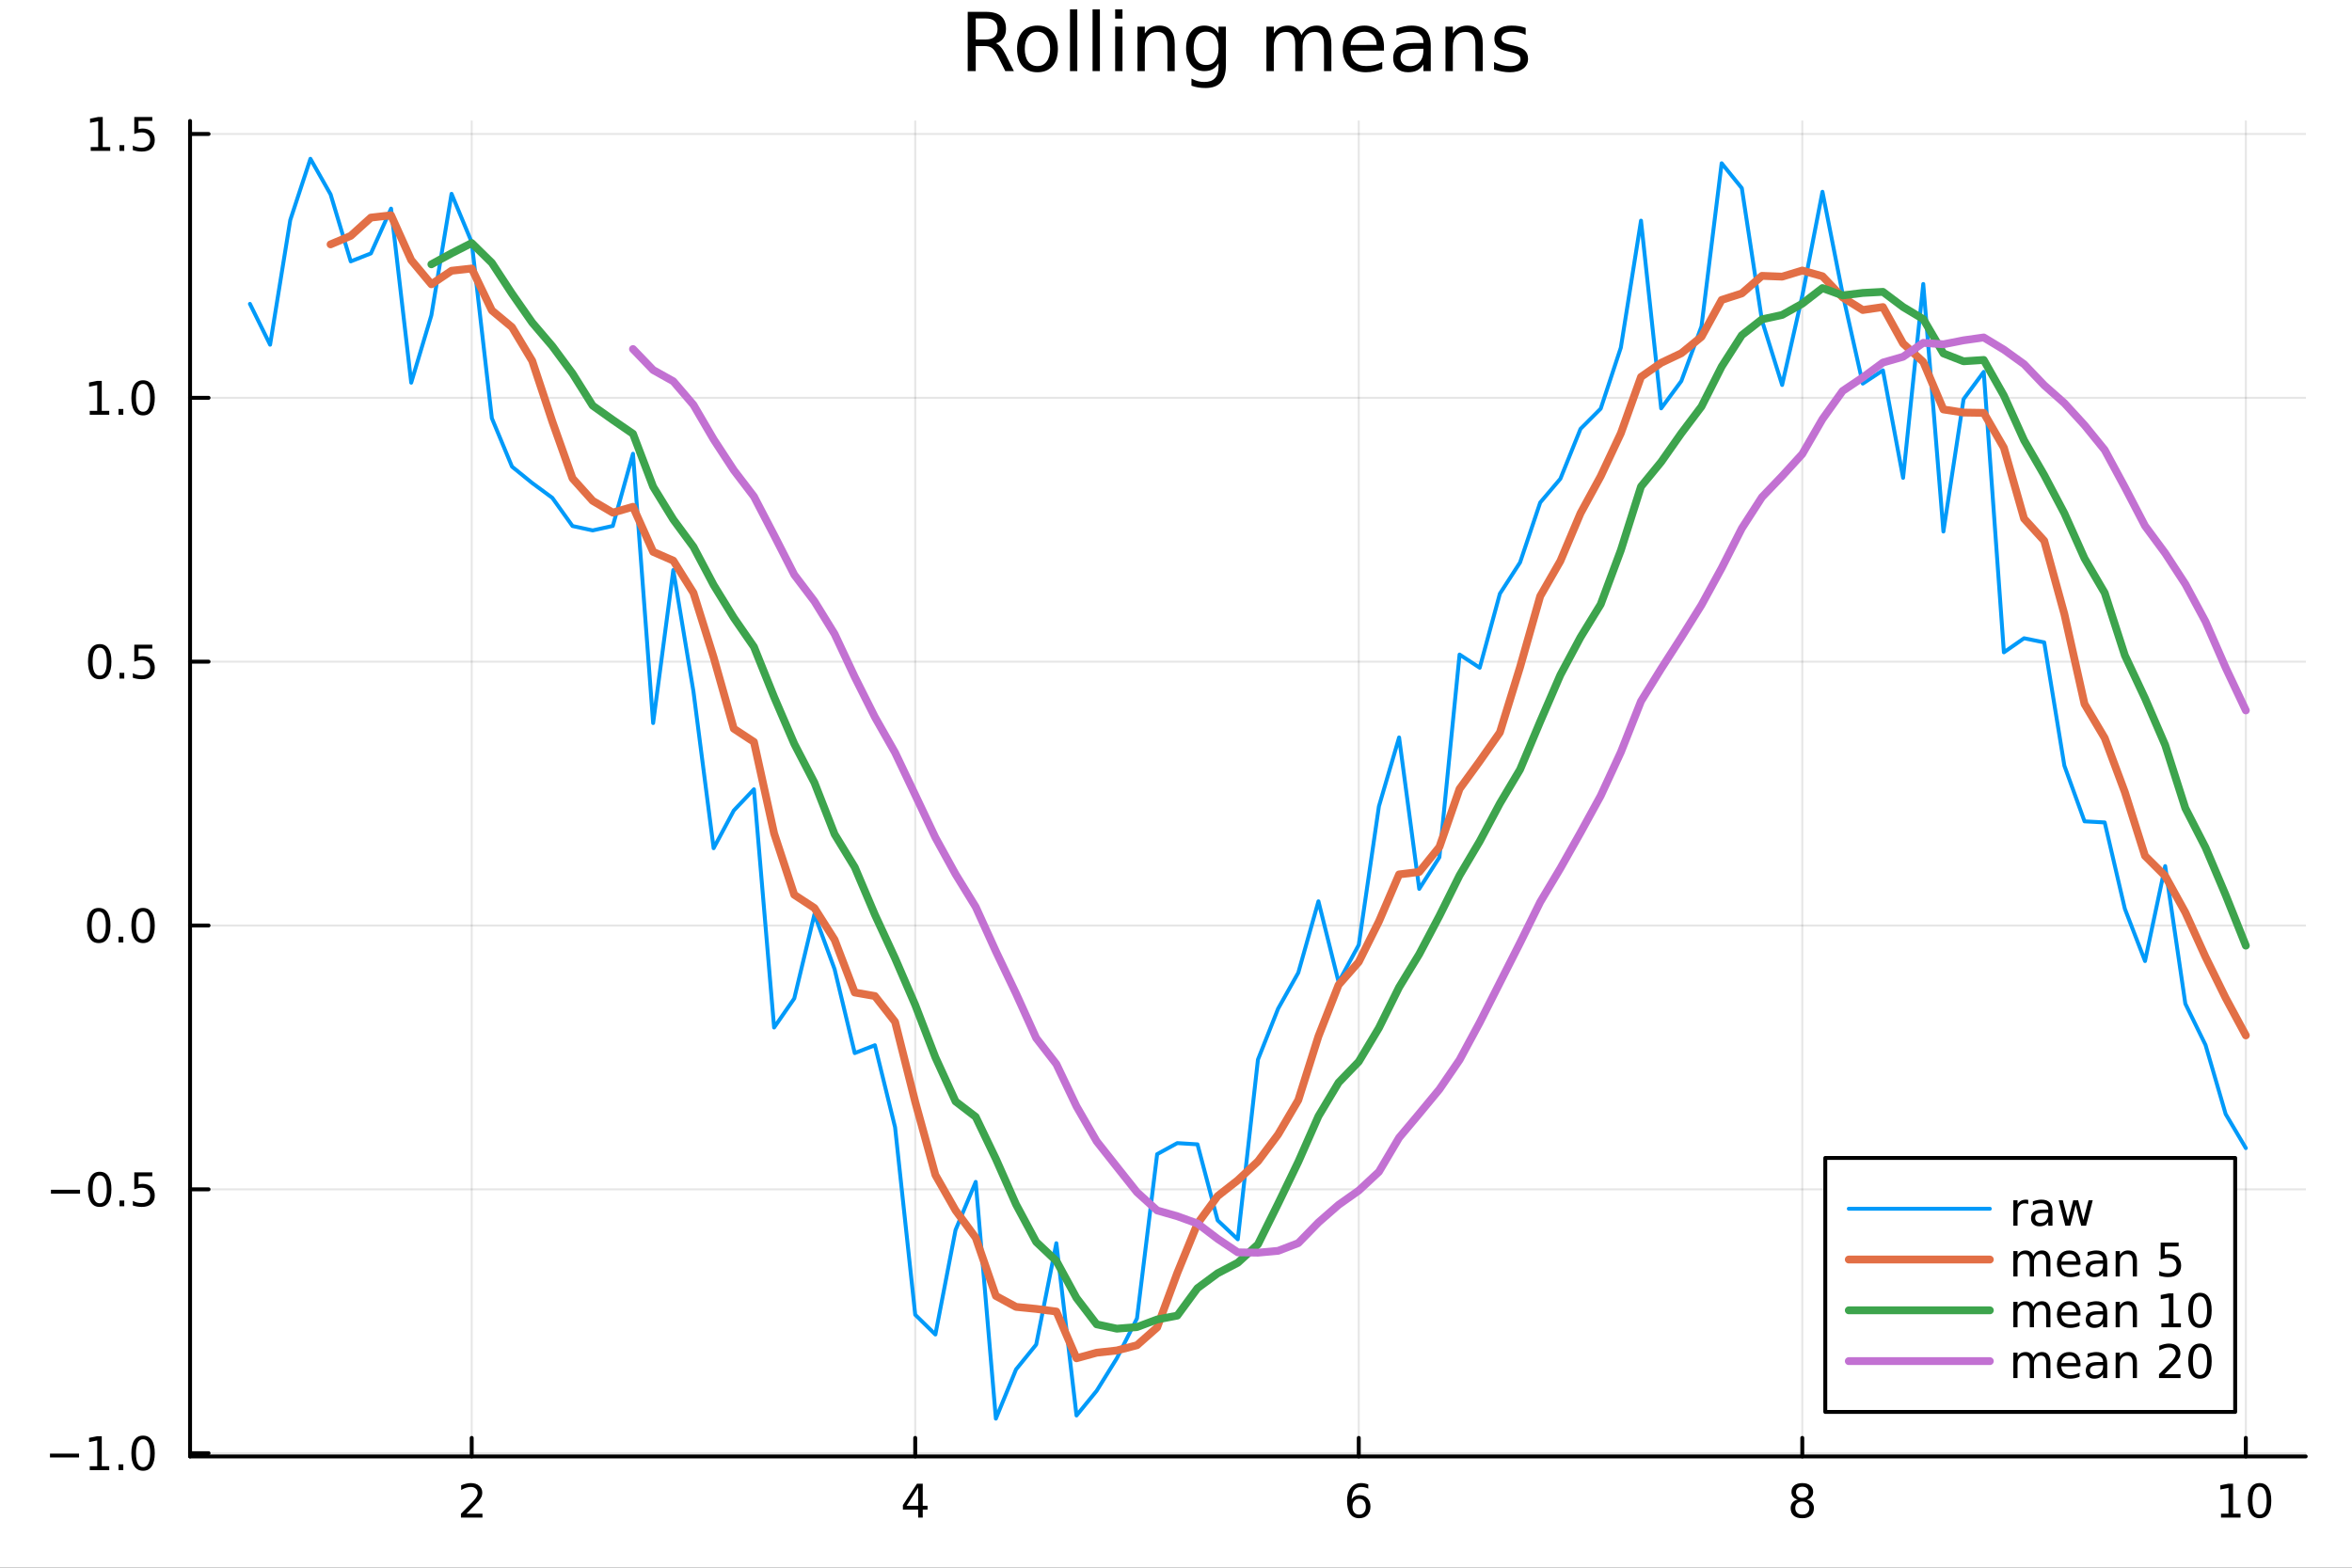 <?xml version="1.0" encoding="utf-8"?>
<svg xmlns="http://www.w3.org/2000/svg" xmlns:xlink="http://www.w3.org/1999/xlink" width="600" height="400" viewBox="0 0 2400 1600">
<rect x="0" y="0" width="2400" height="1600" fill="#333333" stroke="none"/>
<defs>
  <clipPath id="clip760">
    <rect x="0" y="0" width="2400" height="1600"/>
  </clipPath>
</defs>
<path clip-path="url(#clip760)" d="M0 1600 L2400 1600 L2400 0 L0 0  Z" fill="#ffffff" fill-rule="evenodd" fill-opacity="1"/>
<defs>
  <clipPath id="clip761">
    <rect x="480" y="0" width="1681" height="1600"/>
  </clipPath>
</defs>
<path clip-path="url(#clip760)" d="M193.936 1486.45 L2352.76 1486.45 L2352.76 123.472 L193.936 123.472  Z" fill="#ffffff" fill-rule="evenodd" fill-opacity="1"/>
<defs>
  <clipPath id="clip762">
    <rect x="193" y="123" width="2160" height="1364"/>
  </clipPath>
</defs>
<polyline clip-path="url(#clip762)" style="stroke:#000000; stroke-linecap:round; stroke-linejoin:round; stroke-width:2; stroke-opacity:0.1; fill:none" points="481.326,1486.45 481.326,123.472 "/>
<polyline clip-path="url(#clip762)" style="stroke:#000000; stroke-linecap:round; stroke-linejoin:round; stroke-width:2; stroke-opacity:0.1; fill:none" points="933.909,1486.45 933.909,123.472 "/>
<polyline clip-path="url(#clip762)" style="stroke:#000000; stroke-linecap:round; stroke-linejoin:round; stroke-width:2; stroke-opacity:0.1; fill:none" points="1386.49,1486.45 1386.49,123.472 "/>
<polyline clip-path="url(#clip762)" style="stroke:#000000; stroke-linecap:round; stroke-linejoin:round; stroke-width:2; stroke-opacity:0.1; fill:none" points="1839.07,1486.45 1839.07,123.472 "/>
<polyline clip-path="url(#clip762)" style="stroke:#000000; stroke-linecap:round; stroke-linejoin:round; stroke-width:2; stroke-opacity:0.1; fill:none" points="2291.66,1486.45 2291.66,123.472 "/>
<polyline clip-path="url(#clip760)" style="stroke:#000000; stroke-linecap:round; stroke-linejoin:round; stroke-width:4; stroke-opacity:1; fill:none" points="193.936,1486.45 2352.76,1486.45 "/>
<polyline clip-path="url(#clip760)" style="stroke:#000000; stroke-linecap:round; stroke-linejoin:round; stroke-width:4; stroke-opacity:1; fill:none" points="481.326,1486.45 481.326,1467.55 "/>
<polyline clip-path="url(#clip760)" style="stroke:#000000; stroke-linecap:round; stroke-linejoin:round; stroke-width:4; stroke-opacity:1; fill:none" points="933.909,1486.45 933.909,1467.55 "/>
<polyline clip-path="url(#clip760)" style="stroke:#000000; stroke-linecap:round; stroke-linejoin:round; stroke-width:4; stroke-opacity:1; fill:none" points="1386.49,1486.45 1386.49,1467.55 "/>
<polyline clip-path="url(#clip760)" style="stroke:#000000; stroke-linecap:round; stroke-linejoin:round; stroke-width:4; stroke-opacity:1; fill:none" points="1839.07,1486.45 1839.07,1467.55 "/>
<polyline clip-path="url(#clip760)" style="stroke:#000000; stroke-linecap:round; stroke-linejoin:round; stroke-width:4; stroke-opacity:1; fill:none" points="2291.66,1486.45 2291.66,1467.55 "/>
<path clip-path="url(#clip760)" d="M475.979 1544.91 L492.298 1544.91 L492.298 1548.85 L470.354 1548.85 L470.354 1544.91 Q473.016 1542.16 477.599 1537.53 Q482.206 1532.88 483.386 1531.53 Q485.632 1529.01 486.511 1527.27 Q487.414 1525.51 487.414 1523.82 Q487.414 1521.07 485.47 1519.33 Q483.548 1517.6 480.446 1517.6 Q478.247 1517.6 475.794 1518.36 Q473.363 1519.13 470.585 1520.68 L470.585 1515.95 Q473.409 1514.82 475.863 1514.24 Q478.317 1513.66 480.354 1513.66 Q485.724 1513.66 488.919 1516.35 Q492.113 1519.03 492.113 1523.52 Q492.113 1525.65 491.303 1527.57 Q490.516 1529.47 488.409 1532.07 Q487.831 1532.74 484.729 1535.95 Q481.627 1539.15 475.979 1544.91 Z" fill="#000000" fill-rule="nonzero" fill-opacity="1" /><path clip-path="url(#clip760)" d="M936.918 1518.36 L925.113 1536.81 L936.918 1536.81 L936.918 1518.36 M935.691 1514.29 L941.571 1514.29 L941.571 1536.81 L946.501 1536.81 L946.501 1540.7 L941.571 1540.7 L941.571 1548.85 L936.918 1548.85 L936.918 1540.7 L921.316 1540.7 L921.316 1536.19 L935.691 1514.29 Z" fill="#000000" fill-rule="nonzero" fill-opacity="1" /><path clip-path="url(#clip760)" d="M1386.9 1529.7 Q1383.75 1529.7 1381.9 1531.86 Q1380.07 1534.01 1380.07 1537.76 Q1380.07 1541.49 1381.9 1543.66 Q1383.75 1545.82 1386.9 1545.82 Q1390.04 1545.82 1391.87 1543.66 Q1393.73 1541.49 1393.73 1537.76 Q1393.73 1534.01 1391.87 1531.86 Q1390.04 1529.7 1386.9 1529.7 M1396.18 1515.05 L1396.18 1519.31 Q1394.42 1518.48 1392.61 1518.04 Q1390.83 1517.6 1389.07 1517.6 Q1384.44 1517.6 1381.99 1520.72 Q1379.56 1523.85 1379.21 1530.17 Q1380.58 1528.15 1382.64 1527.09 Q1384.7 1526 1387.17 1526 Q1392.38 1526 1395.39 1529.17 Q1398.42 1532.32 1398.42 1537.76 Q1398.42 1543.08 1395.28 1546.3 Q1392.13 1549.52 1386.9 1549.52 Q1380.9 1549.52 1377.73 1544.94 Q1374.56 1540.33 1374.56 1531.6 Q1374.56 1523.41 1378.45 1518.55 Q1382.34 1513.66 1388.89 1513.66 Q1390.65 1513.66 1392.43 1514.01 Q1394.23 1514.36 1396.18 1515.05 Z" fill="#000000" fill-rule="nonzero" fill-opacity="1" /><path clip-path="url(#clip760)" d="M1839.07 1532.44 Q1835.74 1532.44 1833.82 1534.22 Q1831.92 1536 1831.92 1539.13 Q1831.92 1542.25 1833.82 1544.03 Q1835.74 1545.82 1839.07 1545.82 Q1842.41 1545.82 1844.33 1544.03 Q1846.25 1542.23 1846.25 1539.13 Q1846.25 1536 1844.33 1534.22 Q1842.43 1532.44 1839.07 1532.44 M1834.4 1530.45 Q1831.39 1529.7 1829.7 1527.64 Q1828.03 1525.58 1828.03 1522.62 Q1828.03 1518.48 1830.97 1516.07 Q1833.94 1513.66 1839.07 1513.66 Q1844.24 1513.66 1847.18 1516.07 Q1850.12 1518.48 1850.12 1522.62 Q1850.12 1525.58 1848.43 1527.64 Q1846.76 1529.7 1843.77 1530.45 Q1847.15 1531.23 1849.03 1533.52 Q1850.93 1535.82 1850.93 1539.13 Q1850.93 1544.15 1847.85 1546.83 Q1844.79 1549.52 1839.07 1549.52 Q1833.36 1549.52 1830.28 1546.83 Q1827.22 1544.15 1827.22 1539.13 Q1827.22 1535.82 1829.12 1533.52 Q1831.02 1531.23 1834.4 1530.45 M1832.69 1523.06 Q1832.69 1525.75 1834.35 1527.25 Q1836.04 1528.76 1839.07 1528.76 Q1842.08 1528.76 1843.77 1527.25 Q1845.49 1525.75 1845.49 1523.06 Q1845.49 1520.38 1843.77 1518.87 Q1842.08 1517.37 1839.07 1517.37 Q1836.04 1517.37 1834.35 1518.87 Q1832.69 1520.38 1832.69 1523.06 Z" fill="#000000" fill-rule="nonzero" fill-opacity="1" /><path clip-path="url(#clip760)" d="M2266.34 1544.91 L2273.98 1544.91 L2273.98 1518.55 L2265.67 1520.21 L2265.67 1515.95 L2273.94 1514.29 L2278.61 1514.29 L2278.61 1544.91 L2286.25 1544.91 L2286.25 1548.85 L2266.34 1548.85 L2266.34 1544.91 Z" fill="#000000" fill-rule="nonzero" fill-opacity="1" /><path clip-path="url(#clip760)" d="M2305.7 1517.37 Q2302.09 1517.37 2300.26 1520.93 Q2298.45 1524.47 2298.45 1531.6 Q2298.45 1538.71 2300.26 1542.27 Q2302.09 1545.82 2305.7 1545.82 Q2309.33 1545.82 2311.14 1542.27 Q2312.96 1538.71 2312.96 1531.6 Q2312.96 1524.47 2311.14 1520.93 Q2309.33 1517.37 2305.7 1517.37 M2305.7 1513.66 Q2311.51 1513.66 2314.56 1518.27 Q2317.64 1522.85 2317.64 1531.6 Q2317.64 1540.33 2314.56 1544.94 Q2311.51 1549.52 2305.7 1549.52 Q2299.89 1549.52 2296.81 1544.94 Q2293.75 1540.33 2293.75 1531.6 Q2293.75 1522.85 2296.81 1518.27 Q2299.89 1513.66 2305.7 1513.66 Z" fill="#000000" fill-rule="nonzero" fill-opacity="1" /><polyline clip-path="url(#clip762)" style="stroke:#000000; stroke-linecap:round; stroke-linejoin:round; stroke-width:2; stroke-opacity:0.1; fill:none" points="193.936,1483.13 2352.76,1483.13 "/>
<polyline clip-path="url(#clip762)" style="stroke:#000000; stroke-linecap:round; stroke-linejoin:round; stroke-width:2; stroke-opacity:0.1; fill:none" points="193.936,1213.85 2352.76,1213.85 "/>
<polyline clip-path="url(#clip762)" style="stroke:#000000; stroke-linecap:round; stroke-linejoin:round; stroke-width:2; stroke-opacity:0.1; fill:none" points="193.936,944.569 2352.76,944.569 "/>
<polyline clip-path="url(#clip762)" style="stroke:#000000; stroke-linecap:round; stroke-linejoin:round; stroke-width:2; stroke-opacity:0.1; fill:none" points="193.936,675.29 2352.76,675.29 "/>
<polyline clip-path="url(#clip762)" style="stroke:#000000; stroke-linecap:round; stroke-linejoin:round; stroke-width:2; stroke-opacity:0.1; fill:none" points="193.936,406.011 2352.76,406.011 "/>
<polyline clip-path="url(#clip762)" style="stroke:#000000; stroke-linecap:round; stroke-linejoin:round; stroke-width:2; stroke-opacity:0.1; fill:none" points="193.936,136.733 2352.76,136.733 "/>
<polyline clip-path="url(#clip760)" style="stroke:#000000; stroke-linecap:round; stroke-linejoin:round; stroke-width:4; stroke-opacity:1; fill:none" points="193.936,1486.45 193.936,123.472 "/>
<polyline clip-path="url(#clip760)" style="stroke:#000000; stroke-linecap:round; stroke-linejoin:round; stroke-width:4; stroke-opacity:1; fill:none" points="193.936,1483.13 212.834,1483.13 "/>
<polyline clip-path="url(#clip760)" style="stroke:#000000; stroke-linecap:round; stroke-linejoin:round; stroke-width:4; stroke-opacity:1; fill:none" points="193.936,1213.85 212.834,1213.85 "/>
<polyline clip-path="url(#clip760)" style="stroke:#000000; stroke-linecap:round; stroke-linejoin:round; stroke-width:4; stroke-opacity:1; fill:none" points="193.936,944.569 212.834,944.569 "/>
<polyline clip-path="url(#clip760)" style="stroke:#000000; stroke-linecap:round; stroke-linejoin:round; stroke-width:4; stroke-opacity:1; fill:none" points="193.936,675.29 212.834,675.29 "/>
<polyline clip-path="url(#clip760)" style="stroke:#000000; stroke-linecap:round; stroke-linejoin:round; stroke-width:4; stroke-opacity:1; fill:none" points="193.936,406.011 212.834,406.011 "/>
<polyline clip-path="url(#clip760)" style="stroke:#000000; stroke-linecap:round; stroke-linejoin:round; stroke-width:4; stroke-opacity:1; fill:none" points="193.936,136.733 212.834,136.733 "/>
<path clip-path="url(#clip760)" d="M50.992 1483.58 L80.668 1483.58 L80.668 1487.51 L50.992 1487.51 L50.992 1483.58 Z" fill="#000000" fill-rule="nonzero" fill-opacity="1" /><path clip-path="url(#clip760)" d="M91.571 1496.47 L99.21 1496.47 L99.21 1470.11 L90.899 1471.77 L90.899 1467.51 L99.163 1465.85 L103.839 1465.85 L103.839 1496.47 L111.478 1496.47 L111.478 1500.41 L91.571 1500.41 L91.571 1496.47 Z" fill="#000000" fill-rule="nonzero" fill-opacity="1" /><path clip-path="url(#clip760)" d="M120.922 1494.53 L125.807 1494.53 L125.807 1500.41 L120.922 1500.41 L120.922 1494.53 Z" fill="#000000" fill-rule="nonzero" fill-opacity="1" /><path clip-path="url(#clip760)" d="M145.992 1468.93 Q142.381 1468.93 140.552 1472.49 Q138.746 1476.03 138.746 1483.16 Q138.746 1490.27 140.552 1493.83 Q142.381 1497.37 145.992 1497.37 Q149.626 1497.37 151.431 1493.83 Q153.26 1490.27 153.26 1483.16 Q153.26 1476.03 151.431 1472.49 Q149.626 1468.93 145.992 1468.93 M145.992 1465.22 Q151.802 1465.22 154.857 1469.83 Q157.936 1474.41 157.936 1483.16 Q157.936 1491.89 154.857 1496.49 Q151.802 1501.08 145.992 1501.08 Q140.181 1501.08 137.103 1496.49 Q134.047 1491.89 134.047 1483.16 Q134.047 1474.41 137.103 1469.83 Q140.181 1465.22 145.992 1465.22 Z" fill="#000000" fill-rule="nonzero" fill-opacity="1" /><path clip-path="url(#clip760)" d="M51.987 1214.3 L81.663 1214.3 L81.663 1218.23 L51.987 1218.23 L51.987 1214.3 Z" fill="#000000" fill-rule="nonzero" fill-opacity="1" /><path clip-path="url(#clip760)" d="M101.756 1199.65 Q98.145 1199.65 96.316 1203.21 Q94.51 1206.75 94.51 1213.88 Q94.51 1220.99 96.316 1224.55 Q98.145 1228.1 101.756 1228.1 Q105.39 1228.1 107.196 1224.55 Q109.024 1220.99 109.024 1213.88 Q109.024 1206.75 107.196 1203.21 Q105.39 1199.65 101.756 1199.65 M101.756 1195.94 Q107.566 1195.94 110.621 1200.55 Q113.7 1205.13 113.7 1213.88 Q113.7 1222.61 110.621 1227.22 Q107.566 1231.8 101.756 1231.8 Q95.946 1231.8 92.867 1227.22 Q89.811 1222.61 89.811 1213.88 Q89.811 1205.13 92.867 1200.55 Q95.946 1195.94 101.756 1195.94 Z" fill="#000000" fill-rule="nonzero" fill-opacity="1" /><path clip-path="url(#clip760)" d="M121.918 1225.25 L126.802 1225.25 L126.802 1231.13 L121.918 1231.13 L121.918 1225.25 Z" fill="#000000" fill-rule="nonzero" fill-opacity="1" /><path clip-path="url(#clip760)" d="M137.033 1196.57 L155.39 1196.57 L155.39 1200.5 L141.316 1200.5 L141.316 1208.97 Q142.334 1208.63 143.353 1208.47 Q144.371 1208.28 145.39 1208.28 Q151.177 1208.28 154.556 1211.45 Q157.936 1214.62 157.936 1220.04 Q157.936 1225.62 154.464 1228.72 Q150.992 1231.8 144.672 1231.8 Q142.496 1231.8 140.228 1231.43 Q137.982 1231.06 135.575 1230.32 L135.575 1225.62 Q137.658 1226.75 139.881 1227.31 Q142.103 1227.86 144.58 1227.86 Q148.584 1227.86 150.922 1225.76 Q153.26 1223.65 153.26 1220.04 Q153.26 1216.43 150.922 1214.32 Q148.584 1212.22 144.58 1212.22 Q142.705 1212.22 140.83 1212.63 Q138.978 1213.05 137.033 1213.93 L137.033 1196.57 Z" fill="#000000" fill-rule="nonzero" fill-opacity="1" /><path clip-path="url(#clip760)" d="M100.76 930.368 Q97.149 930.368 95.321 933.932 Q93.515 937.474 93.515 944.604 Q93.515 951.71 95.321 955.275 Q97.149 958.817 100.76 958.817 Q104.395 958.817 106.2 955.275 Q108.029 951.71 108.029 944.604 Q108.029 937.474 106.2 933.932 Q104.395 930.368 100.76 930.368 M100.76 926.664 Q106.571 926.664 109.626 931.27 Q112.705 935.854 112.705 944.604 Q112.705 953.33 109.626 957.937 Q106.571 962.52 100.76 962.52 Q94.95 962.52 91.871 957.937 Q88.816 953.33 88.816 944.604 Q88.816 935.854 91.871 931.27 Q94.95 926.664 100.76 926.664 Z" fill="#000000" fill-rule="nonzero" fill-opacity="1" /><path clip-path="url(#clip760)" d="M120.922 955.969 L125.807 955.969 L125.807 961.849 L120.922 961.849 L120.922 955.969 Z" fill="#000000" fill-rule="nonzero" fill-opacity="1" /><path clip-path="url(#clip760)" d="M145.992 930.368 Q142.381 930.368 140.552 933.932 Q138.746 937.474 138.746 944.604 Q138.746 951.71 140.552 955.275 Q142.381 958.817 145.992 958.817 Q149.626 958.817 151.431 955.275 Q153.26 951.71 153.26 944.604 Q153.26 937.474 151.431 933.932 Q149.626 930.368 145.992 930.368 M145.992 926.664 Q151.802 926.664 154.857 931.27 Q157.936 935.854 157.936 944.604 Q157.936 953.33 154.857 957.937 Q151.802 962.52 145.992 962.52 Q140.181 962.52 137.103 957.937 Q134.047 953.33 134.047 944.604 Q134.047 935.854 137.103 931.27 Q140.181 926.664 145.992 926.664 Z" fill="#000000" fill-rule="nonzero" fill-opacity="1" /><path clip-path="url(#clip760)" d="M101.756 661.089 Q98.145 661.089 96.316 664.654 Q94.51 668.195 94.51 675.325 Q94.51 682.431 96.316 685.996 Q98.145 689.538 101.756 689.538 Q105.39 689.538 107.196 685.996 Q109.024 682.431 109.024 675.325 Q109.024 668.195 107.196 664.654 Q105.39 661.089 101.756 661.089 M101.756 657.385 Q107.566 657.385 110.621 661.992 Q113.7 666.575 113.7 675.325 Q113.7 684.052 110.621 688.658 Q107.566 693.241 101.756 693.241 Q95.946 693.241 92.867 688.658 Q89.811 684.052 89.811 675.325 Q89.811 666.575 92.867 661.992 Q95.946 657.385 101.756 657.385 Z" fill="#000000" fill-rule="nonzero" fill-opacity="1" /><path clip-path="url(#clip760)" d="M121.918 686.691 L126.802 686.691 L126.802 692.57 L121.918 692.57 L121.918 686.691 Z" fill="#000000" fill-rule="nonzero" fill-opacity="1" /><path clip-path="url(#clip760)" d="M137.033 658.01 L155.39 658.01 L155.39 661.945 L141.316 661.945 L141.316 670.418 Q142.334 670.07 143.353 669.908 Q144.371 669.723 145.39 669.723 Q151.177 669.723 154.556 672.894 Q157.936 676.066 157.936 681.482 Q157.936 687.061 154.464 690.163 Q150.992 693.241 144.672 693.241 Q142.496 693.241 140.228 692.871 Q137.982 692.501 135.575 691.76 L135.575 687.061 Q137.658 688.195 139.881 688.751 Q142.103 689.306 144.58 689.306 Q148.584 689.306 150.922 687.2 Q153.26 685.093 153.26 681.482 Q153.26 677.871 150.922 675.765 Q148.584 673.658 144.58 673.658 Q142.705 673.658 140.83 674.075 Q138.978 674.492 137.033 675.371 L137.033 658.01 Z" fill="#000000" fill-rule="nonzero" fill-opacity="1" /><path clip-path="url(#clip760)" d="M91.571 419.356 L99.21 419.356 L99.21 392.991 L90.899 394.657 L90.899 390.398 L99.163 388.731 L103.839 388.731 L103.839 419.356 L111.478 419.356 L111.478 423.291 L91.571 423.291 L91.571 419.356 Z" fill="#000000" fill-rule="nonzero" fill-opacity="1" /><path clip-path="url(#clip760)" d="M120.922 417.412 L125.807 417.412 L125.807 423.291 L120.922 423.291 L120.922 417.412 Z" fill="#000000" fill-rule="nonzero" fill-opacity="1" /><path clip-path="url(#clip760)" d="M145.992 391.81 Q142.381 391.81 140.552 395.375 Q138.746 398.917 138.746 406.046 Q138.746 413.153 140.552 416.717 Q142.381 420.259 145.992 420.259 Q149.626 420.259 151.431 416.717 Q153.26 413.153 153.26 406.046 Q153.26 398.917 151.431 395.375 Q149.626 391.81 145.992 391.81 M145.992 388.106 Q151.802 388.106 154.857 392.713 Q157.936 397.296 157.936 406.046 Q157.936 414.773 154.857 419.379 Q151.802 423.963 145.992 423.963 Q140.181 423.963 137.103 419.379 Q134.047 414.773 134.047 406.046 Q134.047 397.296 137.103 392.713 Q140.181 388.106 145.992 388.106 Z" fill="#000000" fill-rule="nonzero" fill-opacity="1" /><path clip-path="url(#clip760)" d="M92.566 150.078 L100.205 150.078 L100.205 123.712 L91.895 125.379 L91.895 121.119 L100.159 119.453 L104.834 119.453 L104.834 150.078 L112.473 150.078 L112.473 154.013 L92.566 154.013 L92.566 150.078 Z" fill="#000000" fill-rule="nonzero" fill-opacity="1" /><path clip-path="url(#clip760)" d="M121.918 148.133 L126.802 148.133 L126.802 154.013 L121.918 154.013 L121.918 148.133 Z" fill="#000000" fill-rule="nonzero" fill-opacity="1" /><path clip-path="url(#clip760)" d="M137.033 119.453 L155.39 119.453 L155.39 123.388 L141.316 123.388 L141.316 131.86 Q142.334 131.513 143.353 131.351 Q144.371 131.166 145.39 131.166 Q151.177 131.166 154.556 134.337 Q157.936 137.508 157.936 142.925 Q157.936 148.504 154.464 151.605 Q150.992 154.684 144.672 154.684 Q142.496 154.684 140.228 154.314 Q137.982 153.943 135.575 153.203 L135.575 148.504 Q137.658 149.638 139.881 150.193 Q142.103 150.749 144.58 150.749 Q148.584 150.749 150.922 148.642 Q153.26 146.536 153.26 142.925 Q153.26 139.314 150.922 137.207 Q148.584 135.101 144.58 135.101 Q142.705 135.101 140.83 135.518 Q138.978 135.934 137.033 136.814 L137.033 119.453 Z" fill="#000000" fill-rule="nonzero" fill-opacity="1" /><path clip-path="url(#clip760)" d="M1016.15 44.22 Q1018.79 45.111 1021.26 48.028 Q1023.77 50.944 1026.28 56.048 L1034.59 72.576 L1025.8 72.576 L1018.06 57.061 Q1015.06 50.985 1012.22 49 Q1009.43 47.015 1004.57 47.015 L995.656 47.015 L995.656 72.576 L987.474 72.576 L987.474 12.096 L1005.95 12.096 Q1016.32 12.096 1021.42 16.43 Q1026.52 20.765 1026.52 29.515 Q1026.52 35.227 1023.85 38.994 Q1021.22 42.761 1016.15 44.22 M995.656 18.82 L995.656 40.29 L1005.95 40.29 Q1011.86 40.29 1014.86 37.576 Q1017.9 34.822 1017.9 29.515 Q1017.9 24.208 1014.86 21.535 Q1011.86 18.82 1005.95 18.82 L995.656 18.82 Z" fill="#000000" fill-rule="nonzero" fill-opacity="1" /><path clip-path="url(#clip760)" d="M1058.65 32.431 Q1052.65 32.431 1049.17 37.131 Q1045.69 41.789 1045.69 49.931 Q1045.69 58.074 1049.13 62.773 Q1052.61 67.431 1058.65 67.431 Q1064.6 67.431 1068.09 62.732 Q1071.57 58.033 1071.57 49.931 Q1071.57 41.87 1068.09 37.171 Q1064.6 32.431 1058.65 32.431 M1058.65 26.112 Q1068.37 26.112 1073.92 32.431 Q1079.47 38.751 1079.47 49.931 Q1079.47 61.071 1073.92 67.431 Q1068.37 73.751 1058.65 73.751 Q1048.89 73.751 1043.34 67.431 Q1037.83 61.071 1037.83 49.931 Q1037.83 38.751 1043.34 32.431 Q1048.89 26.112 1058.65 26.112 Z" fill="#000000" fill-rule="nonzero" fill-opacity="1" /><path clip-path="url(#clip760)" d="M1091.82 9.544 L1099.28 9.544 L1099.28 72.576 L1091.82 72.576 L1091.82 9.544 Z" fill="#000000" fill-rule="nonzero" fill-opacity="1" /><path clip-path="url(#clip760)" d="M1114.87 9.544 L1122.33 9.544 L1122.33 72.576 L1114.87 72.576 L1114.87 9.544 Z" fill="#000000" fill-rule="nonzero" fill-opacity="1" /><path clip-path="url(#clip760)" d="M1137.92 27.206 L1145.38 27.206 L1145.38 72.576 L1137.92 72.576 L1137.92 27.206 M1137.92 9.544 L1145.38 9.544 L1145.38 18.983 L1137.92 18.983 L1137.92 9.544 Z" fill="#000000" fill-rule="nonzero" fill-opacity="1" /><path clip-path="url(#clip760)" d="M1198.69 45.192 L1198.69 72.576 L1191.23 72.576 L1191.23 45.435 Q1191.23 38.994 1188.72 35.794 Q1186.21 32.594 1181.19 32.594 Q1175.15 32.594 1171.67 36.442 Q1168.18 40.29 1168.18 46.934 L1168.18 72.576 L1160.69 72.576 L1160.69 27.206 L1168.18 27.206 L1168.18 34.254 Q1170.86 30.163 1174.46 28.138 Q1178.11 26.112 1182.85 26.112 Q1190.67 26.112 1194.68 30.973 Q1198.69 35.794 1198.69 45.192 Z" fill="#000000" fill-rule="nonzero" fill-opacity="1" /><path clip-path="url(#clip760)" d="M1243.41 49.364 Q1243.41 41.263 1240.05 36.806 Q1236.73 32.35 1230.69 32.35 Q1224.69 32.35 1221.33 36.806 Q1218.01 41.263 1218.01 49.364 Q1218.01 57.426 1221.33 61.882 Q1224.69 66.338 1230.69 66.338 Q1236.73 66.338 1240.05 61.882 Q1243.41 57.426 1243.41 49.364 M1250.86 66.945 Q1250.86 78.531 1245.72 84.162 Q1240.57 89.833 1229.96 89.833 Q1226.03 89.833 1222.55 89.225 Q1219.06 88.658 1215.78 87.443 L1215.78 80.192 Q1219.06 81.974 1222.26 82.825 Q1225.46 83.675 1228.79 83.675 Q1236.12 83.675 1239.76 79.827 Q1243.41 76.019 1243.41 68.282 L1243.41 64.596 Q1241.1 68.606 1237.5 70.591 Q1233.89 72.576 1228.87 72.576 Q1220.52 72.576 1215.42 66.216 Q1210.31 59.856 1210.31 49.364 Q1210.31 38.832 1215.42 32.472 Q1220.52 26.112 1228.87 26.112 Q1233.89 26.112 1237.5 28.097 Q1241.1 30.082 1243.41 34.092 L1243.41 27.206 L1250.86 27.206 L1250.86 66.945 Z" fill="#000000" fill-rule="nonzero" fill-opacity="1" /><path clip-path="url(#clip760)" d="M1327.91 35.915 Q1330.71 30.892 1334.6 28.502 Q1338.48 26.112 1343.75 26.112 Q1350.84 26.112 1354.69 31.095 Q1358.54 36.037 1358.54 45.192 L1358.54 72.576 L1351.04 72.576 L1351.04 45.435 Q1351.04 38.913 1348.73 35.753 Q1346.42 32.594 1341.68 32.594 Q1335.89 32.594 1332.53 36.442 Q1329.17 40.29 1329.17 46.934 L1329.17 72.576 L1321.67 72.576 L1321.67 45.435 Q1321.67 38.873 1319.36 35.753 Q1317.06 32.594 1312.23 32.594 Q1306.52 32.594 1303.16 36.482 Q1299.8 40.331 1299.8 46.934 L1299.8 72.576 L1292.3 72.576 L1292.3 27.206 L1299.8 27.206 L1299.8 34.254 Q1302.35 30.082 1305.92 28.097 Q1309.48 26.112 1314.38 26.112 Q1319.32 26.112 1322.77 28.624 Q1326.25 31.135 1327.91 35.915 Z" fill="#000000" fill-rule="nonzero" fill-opacity="1" /><path clip-path="url(#clip760)" d="M1412.21 48.028 L1412.21 51.673 L1377.94 51.673 Q1378.43 59.37 1382.56 63.421 Q1386.73 67.431 1394.14 67.431 Q1398.44 67.431 1402.45 66.378 Q1406.5 65.325 1410.47 63.218 L1410.47 70.267 Q1406.46 71.968 1402.25 72.86 Q1398.03 73.751 1393.7 73.751 Q1382.84 73.751 1376.48 67.431 Q1370.16 61.112 1370.16 50.337 Q1370.16 39.197 1376.16 32.675 Q1382.19 26.112 1392.4 26.112 Q1401.56 26.112 1406.86 32.026 Q1412.21 37.9 1412.21 48.028 M1404.76 45.84 Q1404.68 39.723 1401.31 36.077 Q1397.99 32.431 1392.48 32.431 Q1386.24 32.431 1382.48 35.956 Q1378.75 39.48 1378.18 45.88 L1404.76 45.84 Z" fill="#000000" fill-rule="nonzero" fill-opacity="1" /><path clip-path="url(#clip760)" d="M1445.06 49.769 Q1436.03 49.769 1432.55 51.835 Q1429.06 53.901 1429.06 58.884 Q1429.06 62.854 1431.66 65.203 Q1434.29 67.512 1438.78 67.512 Q1444.98 67.512 1448.71 63.137 Q1452.48 58.722 1452.48 51.43 L1452.48 49.769 L1445.06 49.769 M1459.93 46.691 L1459.93 72.576 L1452.48 72.576 L1452.48 65.689 Q1449.92 69.821 1446.12 71.806 Q1442.31 73.751 1436.8 73.751 Q1429.83 73.751 1425.7 69.862 Q1421.61 65.933 1421.61 59.37 Q1421.61 51.714 1426.71 47.825 Q1431.86 43.936 1442.03 43.936 L1452.48 43.936 L1452.48 43.207 Q1452.48 38.062 1449.07 35.267 Q1445.71 32.431 1439.6 32.431 Q1435.71 32.431 1432.02 33.363 Q1428.33 34.295 1424.93 36.158 L1424.93 29.272 Q1429.02 27.692 1432.87 26.922 Q1436.72 26.112 1440.36 26.112 Q1450.21 26.112 1455.07 31.216 Q1459.93 36.32 1459.93 46.691 Z" fill="#000000" fill-rule="nonzero" fill-opacity="1" /><path clip-path="url(#clip760)" d="M1513 45.192 L1513 72.576 L1505.54 72.576 L1505.54 45.435 Q1505.54 38.994 1503.03 35.794 Q1500.52 32.594 1495.5 32.594 Q1489.46 32.594 1485.98 36.442 Q1482.49 40.29 1482.49 46.934 L1482.49 72.576 L1475 72.576 L1475 27.206 L1482.49 27.206 L1482.49 34.254 Q1485.17 30.163 1488.77 28.138 Q1492.42 26.112 1497.16 26.112 Q1504.98 26.112 1508.99 30.973 Q1513 35.794 1513 45.192 Z" fill="#000000" fill-rule="nonzero" fill-opacity="1" /><path clip-path="url(#clip760)" d="M1556.79 28.543 L1556.79 35.591 Q1553.63 33.971 1550.23 33.161 Q1546.82 32.35 1543.18 32.35 Q1537.63 32.35 1534.83 34.052 Q1532.08 35.753 1532.08 39.156 Q1532.08 41.749 1534.06 43.248 Q1536.05 44.706 1542.04 46.043 L1544.59 46.61 Q1552.53 48.311 1555.86 51.43 Q1559.22 54.509 1559.22 60.059 Q1559.22 66.378 1554.2 70.064 Q1549.21 73.751 1540.46 73.751 Q1536.82 73.751 1532.85 73.022 Q1528.92 72.333 1524.54 70.915 L1524.54 63.218 Q1528.67 65.365 1532.68 66.459 Q1536.7 67.512 1540.62 67.512 Q1545.89 67.512 1548.73 65.73 Q1551.56 63.907 1551.56 60.626 Q1551.56 57.588 1549.5 55.967 Q1547.47 54.347 1540.54 52.848 L1537.95 52.24 Q1531.02 50.782 1527.95 47.785 Q1524.87 44.746 1524.87 39.48 Q1524.87 33.08 1529.4 29.596 Q1533.94 26.112 1542.29 26.112 Q1546.42 26.112 1550.06 26.72 Q1553.71 27.327 1556.79 28.543 Z" fill="#000000" fill-rule="nonzero" fill-opacity="1" /><polyline clip-path="url(#clip762)" style="stroke:#009af9; stroke-linecap:round; stroke-linejoin:round; stroke-width:4; stroke-opacity:1; fill:none" points="255.035,310.143 275.607,351.814 296.179,224.609 316.751,162.047 337.322,198.372 357.894,266.769 378.466,258.636 399.038,212.912 419.61,390.565 440.182,321.762 460.754,197.794 481.326,247.233 501.898,426.839 522.47,476.273 543.042,492.953 563.614,508.123 584.186,536.873 604.758,541.337 625.33,536.776 645.902,463.112 666.474,737.951 687.046,581.758 707.617,705.812 728.189,865.682 748.761,827.228 769.333,805.547 789.905,1048.7 810.477,1019.03 831.049,933.143 851.621,989.168 872.193,1074.79 892.765,1066.77 913.337,1150.48 933.909,1341.85 954.481,1362.02 975.053,1255.32 995.625,1206.26 1016.2,1447.87 1036.77,1397.65 1057.34,1372.29 1077.91,1268.84 1098.48,1444.68 1119.06,1419.46 1139.63,1386.29 1160.2,1345.54 1180.77,1177.94 1201.34,1166.67 1221.92,1167.93 1242.49,1245.51 1263.06,1264.86 1283.63,1081.42 1304.2,1029.42 1324.78,992.768 1345.35,919.887 1365.92,1002.32 1386.49,964.366 1407.06,822.962 1427.64,752.665 1448.21,907.213 1468.78,874.926 1489.35,668.046 1509.92,681.516 1530.5,605.929 1551.07,574.049 1571.64,512.877 1592.21,488.654 1612.78,437.717 1633.35,417.112 1653.93,354.721 1674.5,225.202 1695.07,416.772 1715.64,388.915 1736.21,333.077 1756.79,166.625 1777.36,192.02 1797.93,327.095 1818.5,392.923 1839.07,301.873 1859.65,195.715 1880.22,299.945 1900.79,391.503 1921.36,377.975 1941.93,487.711 1962.51,289.835 1983.08,542.466 2003.65,407.332 2024.22,379.538 2044.79,665.769 2065.37,651.418 2085.94,655.615 2106.51,781.499 2127.08,838.288 2147.65,839.393 2168.23,927.56 2188.8,980.877 2209.37,883.966 2229.94,1024.42 2250.51,1066.47 2271.09,1137.03 2291.66,1171.75 "/>
<polyline clip-path="url(#clip762)" style="stroke:#e26f46; stroke-linecap:round; stroke-linejoin:round; stroke-width:8; stroke-opacity:1; fill:none" points="337.322,249.397 357.894,240.722 378.466,222.087 399.038,219.747 419.61,265.451 440.182,290.129 460.754,276.334 481.326,274.053 501.898,316.839 522.47,333.98 543.042,368.218 563.614,430.284 584.186,488.212 604.758,511.112 625.33,523.212 645.902,517.244 666.474,563.21 687.046,572.187 707.617,605.082 728.189,670.863 748.761,743.686 769.333,757.205 789.905,850.593 810.477,913.237 831.049,926.729 851.621,959.117 872.193,1012.97 892.765,1016.58 913.337,1042.87 933.909,1124.61 954.481,1199.18 975.053,1235.29 995.625,1263.19 1016.2,1322.66 1036.77,1333.82 1057.34,1335.88 1077.91,1338.58 1098.48,1386.27 1119.06,1380.59 1139.63,1378.31 1160.2,1372.96 1180.77,1354.78 1201.34,1299.18 1221.92,1248.87 1242.49,1220.72 1263.06,1204.58 1283.63,1185.28 1304.2,1157.83 1324.78,1122.8 1345.35,1057.67 1365.92,1005.17 1386.49,981.753 1407.06,940.461 1427.64,892.441 1448.21,889.906 1468.78,864.426 1489.35,805.162 1509.92,776.873 1530.5,747.526 1551.07,680.893 1571.64,608.483 1592.21,572.605 1612.78,523.845 1633.35,486.082 1653.93,442.216 1674.5,384.681 1695.07,370.305 1715.64,360.544 1736.21,343.737 1756.79,306.118 1777.36,299.482 1797.93,281.546 1818.5,282.348 1839.07,276.107 1859.65,281.925 1880.22,303.51 1900.79,316.392 1921.36,313.402 1941.93,350.57 1962.51,369.394 1983.08,417.898 2003.65,421.064 2024.22,421.376 2044.79,456.988 2065.37,529.305 2085.94,551.935 2106.51,626.768 2127.08,718.518 2147.65,753.243 2168.23,808.471 2188.8,873.523 2209.37,894.017 2229.94,931.243 2250.51,976.658 2271.09,1018.55 2291.66,1056.73 "/>
<polyline clip-path="url(#clip762)" style="stroke:#3da44d; stroke-linecap:round; stroke-linejoin:round; stroke-width:8; stroke-opacity:1; fill:none" points="440.182,269.763 460.754,258.528 481.326,248.07 501.898,268.293 522.47,299.716 543.042,329.174 563.614,353.309 584.186,381.133 604.758,413.975 625.33,428.596 645.902,442.731 666.474,496.747 687.046,530.2 707.617,558.097 728.189,597.038 748.761,630.465 769.333,660.208 789.905,711.39 810.477,759.159 831.049,798.796 851.621,851.401 872.193,885.085 892.765,933.586 913.337,978.054 933.909,1025.67 954.481,1079.15 975.053,1124.13 995.625,1139.88 1016.2,1182.77 1036.77,1229.22 1057.34,1267.53 1077.91,1286.93 1098.48,1324.73 1119.06,1351.62 1139.63,1356.07 1160.2,1354.42 1180.77,1346.68 1201.34,1342.72 1221.92,1314.73 1242.49,1299.51 1263.06,1288.77 1283.63,1270.03 1304.2,1228.5 1324.78,1185.84 1345.35,1139.2 1365.92,1104.87 1386.49,1083.52 1407.06,1049.15 1427.64,1007.62 1448.21,973.79 1468.78,934.796 1489.35,893.458 1509.92,858.667 1530.5,819.983 1551.07,785.399 1571.64,736.455 1592.21,688.884 1612.78,650.359 1633.35,616.804 1653.93,561.555 1674.5,496.582 1695.07,471.455 1715.64,442.195 1736.21,414.91 1756.79,374.167 1777.36,342.081 1797.93,325.926 1818.5,321.446 1839.07,309.922 1859.65,294.022 1880.22,301.496 1900.79,298.969 1921.36,297.875 1941.93,313.338 1962.51,325.659 1983.08,360.704 2003.65,368.728 2024.22,367.389 2044.79,403.779 2065.37,449.349 2085.94,484.916 2106.51,523.916 2127.08,569.947 2147.65,605.115 2168.23,668.888 2188.8,712.729 2209.37,760.392 2229.94,824.88 2250.51,864.95 2271.09,913.511 2291.66,965.124 "/>
<polyline clip-path="url(#clip762)" style="stroke:#c271d2; stroke-linecap:round; stroke-linejoin:round; stroke-width:8; stroke-opacity:1; fill:none" points="645.902,356.247 666.474,377.638 687.046,389.135 707.617,413.195 728.189,448.377 748.761,479.819 769.333,506.758 789.905,546.261 810.477,586.567 831.049,613.696 851.621,647.066 872.193,690.916 892.765,731.893 913.337,768.075 933.909,811.354 954.481,854.807 975.053,892.167 995.625,925.636 1016.2,970.963 1036.77,1014.01 1057.34,1059.47 1077.91,1086.01 1098.48,1129.16 1119.06,1164.84 1139.63,1190.87 1160.2,1216.78 1180.77,1235.4 1201.34,1241.3 1221.92,1248.75 1242.49,1264.37 1263.06,1278.15 1283.63,1278.48 1304.2,1276.62 1324.78,1268.73 1345.35,1247.63 1365.92,1229.65 1386.49,1215.1 1407.06,1195.93 1427.64,1161.17 1448.21,1136.65 1468.78,1111.78 1489.35,1081.74 1509.92,1043.59 1530.5,1002.91 1551.07,962.297 1571.64,920.664 1592.21,886.2 1612.78,849.752 1633.35,812.211 1653.93,767.672 1674.5,715.689 1695.07,682.456 1715.64,650.431 1736.21,617.446 1756.79,579.783 1777.36,539.268 1797.93,507.405 1818.5,485.903 1839.07,463.363 1859.65,427.788 1880.22,399.039 1900.79,385.212 1921.36,370.035 1941.93,364.124 1962.51,349.913 1983.08,351.393 2003.65,347.327 2024.22,344.418 2044.79,356.851 2065.37,371.685 2085.94,393.206 2106.51,411.442 2127.08,433.911 2147.65,459.227 2168.23,497.274 2188.8,536.717 2209.37,564.56 2229.94,596.135 2250.51,634.365 2271.09,681.43 2291.66,725.02 "/>
<path clip-path="url(#clip760)" d="M1862.53 1441.02 L2280.8 1441.02 L2280.8 1181.82 L1862.53 1181.82  Z" fill="#ffffff" fill-rule="evenodd" fill-opacity="1"/>
<polyline clip-path="url(#clip760)" style="stroke:#000000; stroke-linecap:round; stroke-linejoin:round; stroke-width:4; stroke-opacity:1; fill:none" points="1862.53,1441.02 2280.8,1441.02 2280.8,1181.82 1862.53,1181.82 1862.53,1441.02 "/>
<polyline clip-path="url(#clip760)" style="stroke:#009af9; stroke-linecap:round; stroke-linejoin:round; stroke-width:4; stroke-opacity:1; fill:none" points="1886.52,1233.66 2030.44,1233.66 "/>
<path clip-path="url(#clip760)" d="M2069.61 1228.99 Q2068.89 1228.57 2068.04 1228.39 Q2067.2 1228.18 2066.18 1228.18 Q2062.57 1228.18 2060.63 1230.54 Q2058.71 1232.88 2058.71 1237.28 L2058.71 1250.94 L2054.43 1250.94 L2054.43 1225.01 L2058.71 1225.01 L2058.71 1229.04 Q2060.05 1226.68 2062.2 1225.54 Q2064.36 1224.38 2067.43 1224.38 Q2067.87 1224.38 2068.41 1224.45 Q2068.94 1224.5 2069.59 1224.62 L2069.61 1228.99 Z" fill="#000000" fill-rule="nonzero" fill-opacity="1" /><path clip-path="url(#clip760)" d="M2085.86 1237.9 Q2080.7 1237.9 2078.71 1239.08 Q2076.72 1240.26 2076.72 1243.11 Q2076.72 1245.38 2078.2 1246.72 Q2079.7 1248.04 2082.27 1248.04 Q2085.81 1248.04 2087.94 1245.54 Q2090.1 1243.02 2090.1 1238.85 L2090.1 1237.9 L2085.86 1237.9 M2094.36 1236.14 L2094.36 1250.94 L2090.1 1250.94 L2090.1 1247 Q2088.64 1249.36 2086.46 1250.5 Q2084.29 1251.61 2081.14 1251.61 Q2077.16 1251.61 2074.8 1249.38 Q2072.46 1247.14 2072.46 1243.39 Q2072.46 1239.01 2075.37 1236.79 Q2078.31 1234.57 2084.12 1234.57 L2090.1 1234.57 L2090.1 1234.15 Q2090.1 1231.21 2088.15 1229.62 Q2086.23 1228 2082.74 1228 Q2080.51 1228 2078.41 1228.53 Q2076.3 1229.06 2074.36 1230.13 L2074.36 1226.19 Q2076.69 1225.29 2078.89 1224.85 Q2081.09 1224.38 2083.18 1224.38 Q2088.8 1224.38 2091.58 1227.3 Q2094.36 1230.22 2094.36 1236.14 Z" fill="#000000" fill-rule="nonzero" fill-opacity="1" /><path clip-path="url(#clip760)" d="M2100.65 1225.01 L2104.91 1225.01 L2110.24 1245.24 L2115.54 1225.01 L2120.56 1225.01 L2125.88 1245.24 L2131.18 1225.01 L2135.44 1225.01 L2128.66 1250.94 L2123.64 1250.94 L2118.06 1229.69 L2112.46 1250.94 L2107.43 1250.94 L2100.65 1225.01 Z" fill="#000000" fill-rule="nonzero" fill-opacity="1" /><polyline clip-path="url(#clip760)" style="stroke:#e26f46; stroke-linecap:round; stroke-linejoin:round; stroke-width:8; stroke-opacity:1; fill:none" points="1886.52,1285.5 2030.44,1285.5 "/>
<path clip-path="url(#clip760)" d="M2074.77 1281.83 Q2076.37 1278.96 2078.59 1277.59 Q2080.81 1276.22 2083.82 1276.22 Q2087.87 1276.22 2090.07 1279.07 Q2092.27 1281.9 2092.27 1287.13 L2092.27 1302.78 L2087.99 1302.78 L2087.99 1287.27 Q2087.99 1283.54 2086.67 1281.73 Q2085.35 1279.93 2082.64 1279.93 Q2079.33 1279.93 2077.41 1282.13 Q2075.49 1284.33 2075.49 1288.12 L2075.49 1302.78 L2071.21 1302.78 L2071.21 1287.27 Q2071.21 1283.52 2069.89 1281.73 Q2068.57 1279.93 2065.81 1279.93 Q2062.55 1279.93 2060.63 1282.15 Q2058.71 1284.35 2058.71 1288.12 L2058.71 1302.78 L2054.43 1302.78 L2054.43 1276.85 L2058.71 1276.85 L2058.71 1280.88 Q2060.17 1278.49 2062.2 1277.36 Q2064.24 1276.22 2067.04 1276.22 Q2069.86 1276.22 2071.83 1277.66 Q2073.82 1279.09 2074.77 1281.83 Z" fill="#000000" fill-rule="nonzero" fill-opacity="1" /><path clip-path="url(#clip760)" d="M2122.94 1288.75 L2122.94 1290.83 L2103.36 1290.83 Q2103.64 1295.23 2106 1297.54 Q2108.38 1299.84 2112.62 1299.84 Q2115.07 1299.84 2117.36 1299.23 Q2119.68 1298.63 2121.95 1297.43 L2121.95 1301.46 Q2119.66 1302.43 2117.25 1302.94 Q2114.84 1303.45 2112.36 1303.45 Q2106.16 1303.45 2102.53 1299.84 Q2098.92 1296.22 2098.92 1290.07 Q2098.92 1283.7 2102.34 1279.97 Q2105.79 1276.22 2111.62 1276.22 Q2116.86 1276.22 2119.89 1279.6 Q2122.94 1282.96 2122.94 1288.75 M2118.68 1287.5 Q2118.64 1284 2116.72 1281.92 Q2114.82 1279.84 2111.67 1279.84 Q2108.11 1279.84 2105.95 1281.85 Q2103.82 1283.86 2103.5 1287.52 L2118.68 1287.5 Z" fill="#000000" fill-rule="nonzero" fill-opacity="1" /><path clip-path="url(#clip760)" d="M2141.72 1289.74 Q2136.55 1289.74 2134.56 1290.92 Q2132.57 1292.1 2132.57 1294.95 Q2132.57 1297.22 2134.05 1298.56 Q2135.56 1299.88 2138.13 1299.88 Q2141.67 1299.88 2143.8 1297.38 Q2145.95 1294.86 2145.95 1290.69 L2145.95 1289.74 L2141.72 1289.74 M2150.21 1287.98 L2150.21 1302.78 L2145.95 1302.78 L2145.95 1298.84 Q2144.49 1301.2 2142.32 1302.34 Q2140.14 1303.45 2136.99 1303.45 Q2133.01 1303.45 2130.65 1301.22 Q2128.31 1298.98 2128.31 1295.23 Q2128.31 1290.85 2131.23 1288.63 Q2134.17 1286.41 2139.98 1286.41 L2145.95 1286.41 L2145.95 1285.99 Q2145.95 1283.05 2144.01 1281.46 Q2142.09 1279.84 2138.59 1279.84 Q2136.37 1279.84 2134.26 1280.37 Q2132.16 1280.9 2130.21 1281.97 L2130.21 1278.03 Q2132.55 1277.13 2134.75 1276.69 Q2136.95 1276.22 2139.03 1276.22 Q2144.66 1276.22 2147.43 1279.14 Q2150.21 1282.06 2150.21 1287.98 Z" fill="#000000" fill-rule="nonzero" fill-opacity="1" /><path clip-path="url(#clip760)" d="M2180.54 1287.13 L2180.54 1302.78 L2176.28 1302.78 L2176.28 1287.27 Q2176.28 1283.59 2174.84 1281.76 Q2173.41 1279.93 2170.54 1279.93 Q2167.09 1279.93 2165.1 1282.13 Q2163.11 1284.33 2163.11 1288.12 L2163.11 1302.78 L2158.82 1302.78 L2158.82 1276.85 L2163.11 1276.85 L2163.11 1280.88 Q2164.63 1278.54 2166.69 1277.38 Q2168.78 1276.22 2171.48 1276.22 Q2175.95 1276.22 2178.24 1279 Q2180.54 1281.76 2180.54 1287.13 Z" fill="#000000" fill-rule="nonzero" fill-opacity="1" /><path clip-path="url(#clip760)" d="M2204.75 1268.22 L2223.1 1268.22 L2223.1 1272.15 L2209.03 1272.15 L2209.03 1280.62 Q2210.05 1280.28 2211.07 1280.11 Q2212.09 1279.93 2213.1 1279.93 Q2218.89 1279.93 2222.27 1283.1 Q2225.65 1286.27 2225.65 1291.69 Q2225.65 1297.27 2222.18 1300.37 Q2218.71 1303.45 2212.39 1303.45 Q2210.21 1303.45 2207.94 1303.08 Q2205.7 1302.71 2203.29 1301.97 L2203.29 1297.27 Q2205.37 1298.4 2207.6 1298.96 Q2209.82 1299.51 2212.29 1299.51 Q2216.3 1299.51 2218.64 1297.41 Q2220.98 1295.3 2220.98 1291.69 Q2220.98 1288.08 2218.64 1285.97 Q2216.3 1283.86 2212.29 1283.86 Q2210.42 1283.86 2208.54 1284.28 Q2206.69 1284.7 2204.75 1285.58 L2204.75 1268.22 Z" fill="#000000" fill-rule="nonzero" fill-opacity="1" /><polyline clip-path="url(#clip760)" style="stroke:#3da44d; stroke-linecap:round; stroke-linejoin:round; stroke-width:8; stroke-opacity:1; fill:none" points="1886.52,1337.34 2030.44,1337.34 "/>
<path clip-path="url(#clip760)" d="M2074.77 1333.67 Q2076.37 1330.8 2078.59 1329.43 Q2080.81 1328.06 2083.82 1328.06 Q2087.87 1328.06 2090.07 1330.91 Q2092.27 1333.74 2092.27 1338.97 L2092.27 1354.62 L2087.99 1354.62 L2087.99 1339.11 Q2087.99 1335.38 2086.67 1333.57 Q2085.35 1331.77 2082.64 1331.77 Q2079.33 1331.77 2077.41 1333.97 Q2075.49 1336.17 2075.49 1339.96 L2075.49 1354.62 L2071.21 1354.62 L2071.21 1339.11 Q2071.21 1335.36 2069.89 1333.57 Q2068.57 1331.77 2065.81 1331.77 Q2062.55 1331.77 2060.63 1333.99 Q2058.71 1336.19 2058.71 1339.96 L2058.71 1354.62 L2054.43 1354.62 L2054.43 1328.69 L2058.71 1328.69 L2058.71 1332.72 Q2060.17 1330.33 2062.2 1329.2 Q2064.24 1328.06 2067.04 1328.06 Q2069.86 1328.06 2071.83 1329.5 Q2073.82 1330.93 2074.77 1333.67 Z" fill="#000000" fill-rule="nonzero" fill-opacity="1" /><path clip-path="url(#clip760)" d="M2122.94 1340.59 L2122.94 1342.67 L2103.36 1342.67 Q2103.64 1347.07 2106 1349.38 Q2108.38 1351.68 2112.62 1351.68 Q2115.07 1351.68 2117.36 1351.07 Q2119.68 1350.47 2121.95 1349.27 L2121.95 1353.3 Q2119.66 1354.27 2117.25 1354.78 Q2114.84 1355.29 2112.36 1355.29 Q2106.16 1355.29 2102.53 1351.68 Q2098.92 1348.06 2098.92 1341.91 Q2098.92 1335.54 2102.34 1331.81 Q2105.79 1328.06 2111.62 1328.06 Q2116.86 1328.06 2119.89 1331.44 Q2122.94 1334.8 2122.94 1340.59 M2118.68 1339.34 Q2118.64 1335.84 2116.72 1333.76 Q2114.82 1331.68 2111.67 1331.68 Q2108.11 1331.68 2105.95 1333.69 Q2103.82 1335.7 2103.5 1339.36 L2118.68 1339.34 Z" fill="#000000" fill-rule="nonzero" fill-opacity="1" /><path clip-path="url(#clip760)" d="M2141.72 1341.58 Q2136.55 1341.58 2134.56 1342.76 Q2132.57 1343.94 2132.57 1346.79 Q2132.57 1349.06 2134.05 1350.4 Q2135.56 1351.72 2138.13 1351.72 Q2141.67 1351.72 2143.8 1349.22 Q2145.95 1346.7 2145.95 1342.53 L2145.95 1341.58 L2141.72 1341.58 M2150.21 1339.82 L2150.21 1354.62 L2145.95 1354.62 L2145.95 1350.68 Q2144.49 1353.04 2142.32 1354.18 Q2140.14 1355.29 2136.99 1355.29 Q2133.01 1355.29 2130.65 1353.06 Q2128.31 1350.82 2128.31 1347.07 Q2128.31 1342.69 2131.23 1340.47 Q2134.17 1338.25 2139.98 1338.25 L2145.95 1338.25 L2145.95 1337.83 Q2145.95 1334.89 2144.01 1333.3 Q2142.09 1331.68 2138.59 1331.68 Q2136.37 1331.68 2134.26 1332.21 Q2132.16 1332.74 2130.21 1333.81 L2130.21 1329.87 Q2132.55 1328.97 2134.75 1328.53 Q2136.95 1328.06 2139.03 1328.06 Q2144.66 1328.06 2147.43 1330.98 Q2150.21 1333.9 2150.21 1339.82 Z" fill="#000000" fill-rule="nonzero" fill-opacity="1" /><path clip-path="url(#clip760)" d="M2180.54 1338.97 L2180.54 1354.62 L2176.28 1354.62 L2176.28 1339.11 Q2176.28 1335.43 2174.84 1333.6 Q2173.41 1331.77 2170.54 1331.77 Q2167.09 1331.77 2165.1 1333.97 Q2163.11 1336.17 2163.11 1339.96 L2163.11 1354.62 L2158.82 1354.62 L2158.82 1328.69 L2163.11 1328.69 L2163.11 1332.72 Q2164.63 1330.38 2166.69 1329.22 Q2168.78 1328.06 2171.48 1328.06 Q2175.95 1328.06 2178.24 1330.84 Q2180.54 1333.6 2180.54 1338.97 Z" fill="#000000" fill-rule="nonzero" fill-opacity="1" /><path clip-path="url(#clip760)" d="M2205.51 1350.68 L2213.15 1350.68 L2213.15 1324.31 L2204.84 1325.98 L2204.84 1321.72 L2213.1 1320.06 L2217.78 1320.06 L2217.78 1350.68 L2225.42 1350.68 L2225.42 1354.62 L2205.51 1354.62 L2205.51 1350.68 Z" fill="#000000" fill-rule="nonzero" fill-opacity="1" /><path clip-path="url(#clip760)" d="M2244.86 1323.13 Q2241.25 1323.13 2239.42 1326.7 Q2237.62 1330.24 2237.62 1337.37 Q2237.62 1344.48 2239.42 1348.04 Q2241.25 1351.58 2244.86 1351.58 Q2248.5 1351.58 2250.3 1348.04 Q2252.13 1344.48 2252.13 1337.37 Q2252.13 1330.24 2250.3 1326.7 Q2248.5 1323.13 2244.86 1323.13 M2244.86 1319.43 Q2250.67 1319.43 2253.73 1324.04 Q2256.81 1328.62 2256.81 1337.37 Q2256.81 1346.1 2253.73 1350.7 Q2250.67 1355.29 2244.86 1355.29 Q2239.05 1355.29 2235.98 1350.7 Q2232.92 1346.1 2232.92 1337.37 Q2232.92 1328.62 2235.98 1324.04 Q2239.05 1319.43 2244.86 1319.43 Z" fill="#000000" fill-rule="nonzero" fill-opacity="1" /><polyline clip-path="url(#clip760)" style="stroke:#c271d2; stroke-linecap:round; stroke-linejoin:round; stroke-width:8; stroke-opacity:1; fill:none" points="1886.52,1389.18 2030.44,1389.18 "/>
<path clip-path="url(#clip760)" d="M2074.77 1385.51 Q2076.37 1382.64 2078.59 1381.27 Q2080.81 1379.9 2083.82 1379.9 Q2087.87 1379.9 2090.07 1382.75 Q2092.27 1385.58 2092.27 1390.81 L2092.27 1406.46 L2087.99 1406.46 L2087.99 1390.95 Q2087.99 1387.22 2086.67 1385.41 Q2085.35 1383.61 2082.64 1383.61 Q2079.33 1383.61 2077.41 1385.81 Q2075.49 1388.01 2075.49 1391.8 L2075.49 1406.46 L2071.21 1406.46 L2071.21 1390.95 Q2071.21 1387.2 2069.89 1385.41 Q2068.57 1383.61 2065.81 1383.61 Q2062.55 1383.61 2060.63 1385.83 Q2058.71 1388.03 2058.71 1391.8 L2058.71 1406.46 L2054.43 1406.46 L2054.43 1380.53 L2058.71 1380.53 L2058.71 1384.56 Q2060.17 1382.17 2062.2 1381.04 Q2064.24 1379.9 2067.04 1379.9 Q2069.86 1379.9 2071.83 1381.34 Q2073.82 1382.77 2074.77 1385.51 Z" fill="#000000" fill-rule="nonzero" fill-opacity="1" /><path clip-path="url(#clip760)" d="M2122.94 1392.43 L2122.94 1394.51 L2103.36 1394.51 Q2103.64 1398.91 2106 1401.22 Q2108.38 1403.52 2112.62 1403.52 Q2115.07 1403.52 2117.36 1402.91 Q2119.68 1402.31 2121.95 1401.11 L2121.95 1405.14 Q2119.66 1406.11 2117.25 1406.62 Q2114.84 1407.13 2112.36 1407.13 Q2106.16 1407.13 2102.53 1403.52 Q2098.92 1399.9 2098.92 1393.75 Q2098.92 1387.38 2102.34 1383.65 Q2105.79 1379.9 2111.62 1379.9 Q2116.86 1379.9 2119.89 1383.28 Q2122.94 1386.64 2122.94 1392.43 M2118.68 1391.18 Q2118.64 1387.68 2116.72 1385.6 Q2114.82 1383.52 2111.67 1383.52 Q2108.11 1383.52 2105.95 1385.53 Q2103.82 1387.54 2103.5 1391.2 L2118.68 1391.18 Z" fill="#000000" fill-rule="nonzero" fill-opacity="1" /><path clip-path="url(#clip760)" d="M2141.72 1393.42 Q2136.55 1393.42 2134.56 1394.6 Q2132.57 1395.78 2132.57 1398.63 Q2132.57 1400.9 2134.05 1402.24 Q2135.56 1403.56 2138.13 1403.56 Q2141.67 1403.56 2143.8 1401.06 Q2145.95 1398.54 2145.95 1394.37 L2145.95 1393.42 L2141.72 1393.42 M2150.21 1391.66 L2150.21 1406.46 L2145.95 1406.46 L2145.95 1402.52 Q2144.49 1404.88 2142.32 1406.02 Q2140.14 1407.13 2136.99 1407.13 Q2133.01 1407.13 2130.65 1404.9 Q2128.31 1402.66 2128.31 1398.91 Q2128.31 1394.53 2131.23 1392.31 Q2134.17 1390.09 2139.98 1390.09 L2145.95 1390.09 L2145.95 1389.67 Q2145.95 1386.73 2144.01 1385.14 Q2142.09 1383.52 2138.59 1383.52 Q2136.37 1383.52 2134.26 1384.05 Q2132.16 1384.58 2130.21 1385.65 L2130.21 1381.71 Q2132.55 1380.81 2134.75 1380.37 Q2136.95 1379.9 2139.03 1379.9 Q2144.66 1379.9 2147.43 1382.82 Q2150.21 1385.74 2150.21 1391.66 Z" fill="#000000" fill-rule="nonzero" fill-opacity="1" /><path clip-path="url(#clip760)" d="M2180.54 1390.81 L2180.54 1406.46 L2176.28 1406.46 L2176.28 1390.95 Q2176.28 1387.27 2174.84 1385.44 Q2173.41 1383.61 2170.54 1383.61 Q2167.09 1383.61 2165.1 1385.81 Q2163.11 1388.01 2163.11 1391.8 L2163.11 1406.46 L2158.82 1406.46 L2158.82 1380.53 L2163.11 1380.53 L2163.11 1384.56 Q2164.63 1382.22 2166.69 1381.06 Q2168.78 1379.9 2171.48 1379.9 Q2175.95 1379.9 2178.24 1382.68 Q2180.54 1385.44 2180.54 1390.81 Z" fill="#000000" fill-rule="nonzero" fill-opacity="1" /><path clip-path="url(#clip760)" d="M2208.73 1402.52 L2225.05 1402.52 L2225.05 1406.46 L2203.1 1406.46 L2203.1 1402.52 Q2205.77 1399.77 2210.35 1395.14 Q2214.96 1390.48 2216.14 1389.14 Q2218.38 1386.62 2219.26 1384.88 Q2220.17 1383.12 2220.17 1381.43 Q2220.17 1378.68 2218.22 1376.94 Q2216.3 1375.21 2213.2 1375.21 Q2211 1375.21 2208.54 1375.97 Q2206.11 1376.73 2203.34 1378.28 L2203.34 1373.56 Q2206.16 1372.43 2208.61 1371.85 Q2211.07 1371.27 2213.1 1371.27 Q2218.48 1371.27 2221.67 1373.96 Q2224.86 1376.64 2224.86 1381.13 Q2224.86 1383.26 2224.05 1385.18 Q2223.27 1387.08 2221.16 1389.67 Q2220.58 1390.34 2217.48 1393.56 Q2214.38 1396.76 2208.73 1402.52 Z" fill="#000000" fill-rule="nonzero" fill-opacity="1" /><path clip-path="url(#clip760)" d="M2244.86 1374.97 Q2241.25 1374.97 2239.42 1378.54 Q2237.62 1382.08 2237.62 1389.21 Q2237.62 1396.32 2239.42 1399.88 Q2241.25 1403.42 2244.86 1403.42 Q2248.5 1403.42 2250.3 1399.88 Q2252.13 1396.32 2252.13 1389.21 Q2252.13 1382.08 2250.3 1378.54 Q2248.5 1374.97 2244.86 1374.97 M2244.86 1371.27 Q2250.67 1371.27 2253.73 1375.88 Q2256.81 1380.46 2256.81 1389.21 Q2256.81 1397.94 2253.73 1402.54 Q2250.67 1407.13 2244.86 1407.13 Q2239.05 1407.13 2235.98 1402.54 Q2232.92 1397.94 2232.92 1389.21 Q2232.92 1380.46 2235.98 1375.88 Q2239.05 1371.27 2244.86 1371.27 Z" fill="#000000" fill-rule="nonzero" fill-opacity="1" /></svg>
